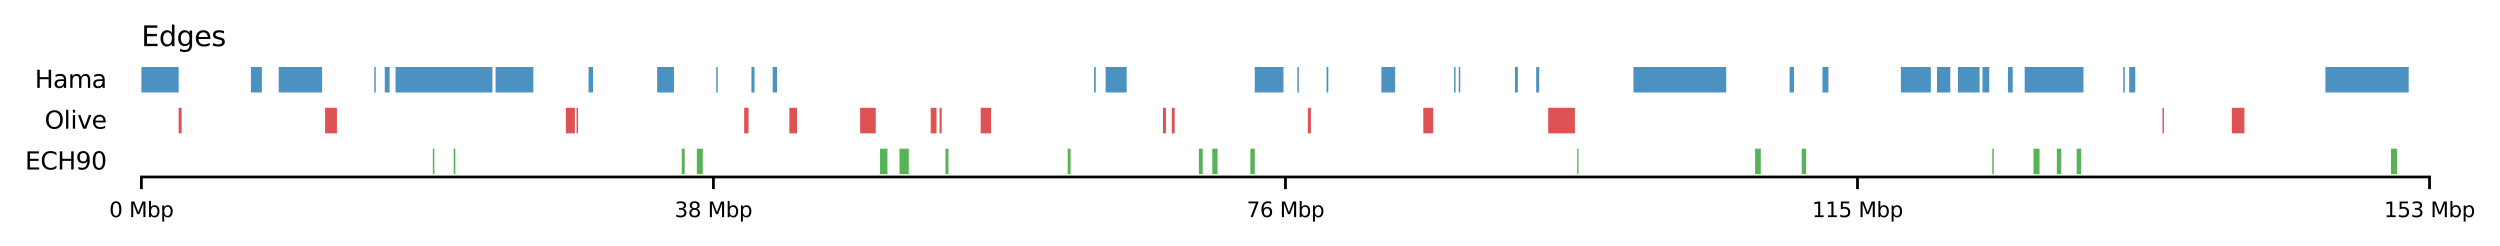 <?xml version="1.0" encoding="utf-8" standalone="no"?>
<!DOCTYPE svg PUBLIC "-//W3C//DTD SVG 1.1//EN"
  "http://www.w3.org/Graphics/SVG/1.1/DTD/svg11.dtd">
<svg xmlns:xlink="http://www.w3.org/1999/xlink" width="719.345pt" height="70.926pt" viewBox="0 0 719.345 70.926" xmlns="http://www.w3.org/2000/svg" version="1.1">
 <defs>
  <style type="text/css">*{stroke-linejoin: round; stroke-linecap: butt}</style>
 </defs>
 <g id="figure_1">
  <g id="patch_1">
   <path d="M 0 70.926 
L 719.345 70.926 
L 719.345 0 
L 0 0 
z
" style="fill: #ffffff"/>
  </g>
  <g id="axes_1">
   <g id="patch_2">
    <path d="M 40.683 39.172 
L 699.068 39.172 
L 699.068 31.025 
L 40.683 31.025 
z
" style="fill: #ffffff"/>
   </g>
   <g id="patch_3">
    <path d="M 51.413 38.357 
L 52.272 38.357 
L 52.272 31.025 
L 51.413 31.025 
z
" clip-path="url(#p7c15a75fd4)" style="fill: #d62728; opacity: 0.8"/>
   </g>
   <g id="patch_4">
    <path d="M 93.536 38.357 
L 96.942 38.357 
L 96.942 31.025 
L 93.536 31.025 
z
" clip-path="url(#p7c15a75fd4)" style="fill: #d62728; opacity: 0.8"/>
   </g>
   <g id="patch_5">
    <path d="M 162.815 38.357 
L 165.427 38.357 
L 165.427 31.025 
L 162.815 31.025 
z
" clip-path="url(#p7c15a75fd4)" style="fill: #d62728; opacity: 0.8"/>
   </g>
   <g id="patch_6">
    <path d="M 165.884 38.357 
L 166.308 38.357 
L 166.308 31.025 
L 165.884 31.025 
z
" clip-path="url(#p7c15a75fd4)" style="fill: #d62728; opacity: 0.8"/>
   </g>
   <g id="patch_7">
    <path d="M 214.118 38.357 
L 215.388 38.357 
L 215.388 31.025 
L 214.118 31.025 
z
" clip-path="url(#p7c15a75fd4)" style="fill: #d62728; opacity: 0.8"/>
   </g>
   <g id="patch_8">
    <path d="M 227.12 38.357 
L 229.338 38.357 
L 229.338 31.025 
L 227.12 31.025 
z
" clip-path="url(#p7c15a75fd4)" style="fill: #d62728; opacity: 0.8"/>
   </g>
   <g id="patch_9">
    <path d="M 247.493 38.357 
L 251.985 38.357 
L 251.985 31.025 
L 247.493 31.025 
z
" clip-path="url(#p7c15a75fd4)" style="fill: #d62728; opacity: 0.8"/>
   </g>
   <g id="patch_10">
    <path d="M 267.796 38.357 
L 269.469 38.357 
L 269.469 31.025 
L 267.796 31.025 
z
" clip-path="url(#p7c15a75fd4)" style="fill: #d62728; opacity: 0.8"/>
   </g>
   <g id="patch_11">
    <path d="M 270.357 38.357 
L 270.963 38.357 
L 270.963 31.025 
L 270.357 31.025 
z
" clip-path="url(#p7c15a75fd4)" style="fill: #d62728; opacity: 0.8"/>
   </g>
   <g id="patch_12">
    <path d="M 282.18 38.357 
L 285.158 38.357 
L 285.158 31.025 
L 282.18 31.025 
z
" clip-path="url(#p7c15a75fd4)" style="fill: #d62728; opacity: 0.8"/>
   </g>
   <g id="patch_13">
    <path d="M 334.626 38.357 
L 335.489 38.357 
L 335.489 31.025 
L 334.626 31.025 
z
" clip-path="url(#p7c15a75fd4)" style="fill: #d62728; opacity: 0.8"/>
   </g>
   <g id="patch_14">
    <path d="M 337.178 38.357 
L 338.002 38.357 
L 338.002 31.025 
L 337.178 31.025 
z
" clip-path="url(#p7c15a75fd4)" style="fill: #d62728; opacity: 0.8"/>
   </g>
   <g id="patch_15">
    <path d="M 376.317 38.357 
L 377.201 38.357 
L 377.201 31.025 
L 376.317 31.025 
z
" clip-path="url(#p7c15a75fd4)" style="fill: #d62728; opacity: 0.8"/>
   </g>
   <g id="patch_16">
    <path d="M 409.533 38.357 
L 412.375 38.357 
L 412.375 31.025 
L 409.533 31.025 
z
" clip-path="url(#p7c15a75fd4)" style="fill: #d62728; opacity: 0.8"/>
   </g>
   <g id="patch_17">
    <path d="M 445.481 38.357 
L 453.155 38.357 
L 453.155 31.025 
L 445.481 31.025 
z
" clip-path="url(#p7c15a75fd4)" style="fill: #d62728; opacity: 0.8"/>
   </g>
   <g id="patch_18">
    <path d="M 622.228 38.357 
L 622.641 38.357 
L 622.641 31.025 
L 622.228 31.025 
z
" clip-path="url(#p7c15a75fd4)" style="fill: #d62728; opacity: 0.8"/>
   </g>
   <g id="patch_19">
    <path d="M 642.182 38.357 
L 645.811 38.357 
L 645.811 31.025 
L 642.182 31.025 
z
" clip-path="url(#p7c15a75fd4)" style="fill: #d62728; opacity: 0.8"/>
   </g>
   <g id="matplotlib.axis_1">
    <g id="text_1">
     <!-- Olive -->
     <g transform="translate(12.833 37.03) scale(0.07 -0.07)">
      <defs>
       <path id="DejaVuSans-4f" d="M 2522 4238 
Q 1834 4238 1429 3725 
Q 1025 3213 1025 2328 
Q 1025 1447 1429 934 
Q 1834 422 2522 422 
Q 3209 422 3611 934 
Q 4013 1447 4013 2328 
Q 4013 3213 3611 3725 
Q 3209 4238 2522 4238 
z
M 2522 4750 
Q 3503 4750 4090 4092 
Q 4678 3434 4678 2328 
Q 4678 1225 4090 567 
Q 3503 -91 2522 -91 
Q 1538 -91 948 565 
Q 359 1222 359 2328 
Q 359 3434 948 4092 
Q 1538 4750 2522 4750 
z
" transform="scale(0.016)"/>
       <path id="DejaVuSans-6c" d="M 603 4863 
L 1178 4863 
L 1178 0 
L 603 0 
L 603 4863 
z
" transform="scale(0.016)"/>
       <path id="DejaVuSans-69" d="M 603 3500 
L 1178 3500 
L 1178 0 
L 603 0 
L 603 3500 
z
M 603 4863 
L 1178 4863 
L 1178 4134 
L 603 4134 
L 603 4863 
z
" transform="scale(0.016)"/>
       <path id="DejaVuSans-76" d="M 191 3500 
L 800 3500 
L 1894 563 
L 2988 3500 
L 3597 3500 
L 2284 0 
L 1503 0 
L 191 3500 
z
" transform="scale(0.016)"/>
       <path id="DejaVuSans-65" d="M 3597 1894 
L 3597 1613 
L 953 1613 
Q 991 1019 1311 708 
Q 1631 397 2203 397 
Q 2534 397 2845 478 
Q 3156 559 3463 722 
L 3463 178 
Q 3153 47 2828 -22 
Q 2503 -91 2169 -91 
Q 1331 -91 842 396 
Q 353 884 353 1716 
Q 353 2575 817 3079 
Q 1281 3584 2069 3584 
Q 2775 3584 3186 3129 
Q 3597 2675 3597 1894 
z
M 3022 2063 
Q 3016 2534 2758 2815 
Q 2500 3097 2075 3097 
Q 1594 3097 1305 2825 
Q 1016 2553 972 2059 
L 3022 2063 
z
" transform="scale(0.016)"/>
      </defs>
      <use xlink:href="#DejaVuSans-4f"/>
      <use xlink:href="#DejaVuSans-6c" x="78.711"/>
      <use xlink:href="#DejaVuSans-69" x="106.494"/>
      <use xlink:href="#DejaVuSans-76" x="134.277"/>
      <use xlink:href="#DejaVuSans-65" x="193.457"/>
     </g>
    </g>
   </g>
  </g>
  <g id="axes_2">
   <g id="patch_20">
    <path d="M 40.683 27.425 
L 699.068 27.425 
L 699.068 19.279 
L 40.683 19.279 
z
" style="fill: #ffffff"/>
   </g>
   <g id="patch_21">
    <path d="M 40.683 26.611 
L 51.413 26.611 
L 51.413 19.279 
L 40.683 19.279 
z
" clip-path="url(#pee6d5c1e2c)" style="fill: #1f77b4; opacity: 0.8"/>
   </g>
   <g id="patch_22">
    <path d="M 72.199 26.611 
L 75.352 26.611 
L 75.352 19.279 
L 72.199 19.279 
z
" clip-path="url(#pee6d5c1e2c)" style="fill: #1f77b4; opacity: 0.8"/>
   </g>
   <g id="patch_23">
    <path d="M 80.198 26.611 
L 92.689 26.611 
L 92.689 19.279 
L 80.198 19.279 
z
" clip-path="url(#pee6d5c1e2c)" style="fill: #1f77b4; opacity: 0.8"/>
   </g>
   <g id="patch_24">
    <path d="M 107.699 26.611 
L 108.12 26.611 
L 108.12 19.279 
L 107.699 19.279 
z
" clip-path="url(#pee6d5c1e2c)" style="fill: #1f77b4; opacity: 0.8"/>
   </g>
   <g id="patch_25">
    <path d="M 110.711 26.611 
L 112.11 26.611 
L 112.11 19.279 
L 110.711 19.279 
z
" clip-path="url(#pee6d5c1e2c)" style="fill: #1f77b4; opacity: 0.8"/>
   </g>
   <g id="patch_26">
    <path d="M 113.816 26.611 
L 141.687 26.611 
L 141.687 19.279 
L 113.816 19.279 
z
" clip-path="url(#pee6d5c1e2c)" style="fill: #1f77b4; opacity: 0.8"/>
   </g>
   <g id="patch_27">
    <path d="M 142.589 26.611 
L 153.461 26.611 
L 153.461 19.279 
L 142.589 19.279 
z
" clip-path="url(#pee6d5c1e2c)" style="fill: #1f77b4; opacity: 0.8"/>
   </g>
   <g id="patch_28">
    <path d="M 169.351 26.611 
L 170.641 26.611 
L 170.641 19.279 
L 169.351 19.279 
z
" clip-path="url(#pee6d5c1e2c)" style="fill: #1f77b4; opacity: 0.8"/>
   </g>
   <g id="patch_29">
    <path d="M 189.087 26.611 
L 193.922 26.611 
L 193.922 19.279 
L 189.087 19.279 
z
" clip-path="url(#pee6d5c1e2c)" style="fill: #1f77b4; opacity: 0.8"/>
   </g>
   <g id="patch_30">
    <path d="M 206.089 26.611 
L 206.516 26.611 
L 206.516 19.279 
L 206.089 19.279 
z
" clip-path="url(#pee6d5c1e2c)" style="fill: #1f77b4; opacity: 0.8"/>
   </g>
   <g id="patch_31">
    <path d="M 216.221 26.611 
L 217.106 26.611 
L 217.106 19.279 
L 216.221 19.279 
z
" clip-path="url(#pee6d5c1e2c)" style="fill: #1f77b4; opacity: 0.8"/>
   </g>
   <g id="patch_32">
    <path d="M 222.332 26.611 
L 223.594 26.611 
L 223.594 19.279 
L 222.332 19.279 
z
" clip-path="url(#pee6d5c1e2c)" style="fill: #1f77b4; opacity: 0.8"/>
   </g>
   <g id="patch_33">
    <path d="M 314.818 26.611 
L 315.296 26.611 
L 315.296 19.279 
L 314.818 19.279 
z
" clip-path="url(#pee6d5c1e2c)" style="fill: #1f77b4; opacity: 0.8"/>
   </g>
   <g id="patch_34">
    <path d="M 318.125 26.611 
L 324.196 26.611 
L 324.196 19.279 
L 318.125 19.279 
z
" clip-path="url(#pee6d5c1e2c)" style="fill: #1f77b4; opacity: 0.8"/>
   </g>
   <g id="patch_35">
    <path d="M 361.04 26.611 
L 369.303 26.611 
L 369.303 19.279 
L 361.04 19.279 
z
" clip-path="url(#pee6d5c1e2c)" style="fill: #1f77b4; opacity: 0.8"/>
   </g>
   <g id="patch_36">
    <path d="M 373.297 26.611 
L 373.724 26.611 
L 373.724 19.279 
L 373.297 19.279 
z
" clip-path="url(#pee6d5c1e2c)" style="fill: #1f77b4; opacity: 0.8"/>
   </g>
   <g id="patch_37">
    <path d="M 381.704 26.611 
L 382.202 26.611 
L 382.202 19.279 
L 381.704 19.279 
z
" clip-path="url(#pee6d5c1e2c)" style="fill: #1f77b4; opacity: 0.8"/>
   </g>
   <g id="patch_38">
    <path d="M 397.475 26.611 
L 401.437 26.611 
L 401.437 19.279 
L 397.475 19.279 
z
" clip-path="url(#pee6d5c1e2c)" style="fill: #1f77b4; opacity: 0.8"/>
   </g>
   <g id="patch_39">
    <path d="M 418.404 26.611 
L 418.823 26.611 
L 418.823 19.279 
L 418.404 19.279 
z
" clip-path="url(#pee6d5c1e2c)" style="fill: #1f77b4; opacity: 0.8"/>
   </g>
   <g id="patch_40">
    <path d="M 419.736 26.611 
L 420.167 26.611 
L 420.167 19.279 
L 419.736 19.279 
z
" clip-path="url(#pee6d5c1e2c)" style="fill: #1f77b4; opacity: 0.8"/>
   </g>
   <g id="patch_41">
    <path d="M 435.898 26.611 
L 436.748 26.611 
L 436.748 19.279 
L 435.898 19.279 
z
" clip-path="url(#pee6d5c1e2c)" style="fill: #1f77b4; opacity: 0.8"/>
   </g>
   <g id="patch_42">
    <path d="M 442.017 26.611 
L 442.889 26.611 
L 442.889 19.279 
L 442.017 19.279 
z
" clip-path="url(#pee6d5c1e2c)" style="fill: #1f77b4; opacity: 0.8"/>
   </g>
   <g id="patch_43">
    <path d="M 470 26.611 
L 496.695 26.611 
L 496.695 19.279 
L 470 19.279 
z
" clip-path="url(#pee6d5c1e2c)" style="fill: #1f77b4; opacity: 0.8"/>
   </g>
   <g id="patch_44">
    <path d="M 514.928 26.611 
L 516.193 26.611 
L 516.193 19.279 
L 514.928 19.279 
z
" clip-path="url(#pee6d5c1e2c)" style="fill: #1f77b4; opacity: 0.8"/>
   </g>
   <g id="patch_45">
    <path d="M 524.403 26.611 
L 526.103 26.611 
L 526.103 19.279 
L 524.403 19.279 
z
" clip-path="url(#pee6d5c1e2c)" style="fill: #1f77b4; opacity: 0.8"/>
   </g>
   <g id="patch_46">
    <path d="M 546.951 26.611 
L 555.573 26.611 
L 555.573 19.279 
L 546.951 19.279 
z
" clip-path="url(#pee6d5c1e2c)" style="fill: #1f77b4; opacity: 0.8"/>
   </g>
   <g id="patch_47">
    <path d="M 563.362 26.611 
L 569.605 26.611 
L 569.605 19.279 
L 563.362 19.279 
z
" clip-path="url(#pee6d5c1e2c)" style="fill: #1f77b4; opacity: 0.8"/>
   </g>
   <g id="patch_48">
    <path d="M 570.433 26.611 
L 572.378 26.611 
L 572.378 19.279 
L 570.433 19.279 
z
" clip-path="url(#pee6d5c1e2c)" style="fill: #1f77b4; opacity: 0.8"/>
   </g>
   <g id="patch_49">
    <path d="M 577.755 26.611 
L 579.132 26.611 
L 579.132 19.279 
L 577.755 19.279 
z
" clip-path="url(#pee6d5c1e2c)" style="fill: #1f77b4; opacity: 0.8"/>
   </g>
   <g id="patch_50">
    <path d="M 582.58 26.611 
L 599.486 26.611 
L 599.486 19.279 
L 582.58 19.279 
z
" clip-path="url(#pee6d5c1e2c)" style="fill: #1f77b4; opacity: 0.8"/>
   </g>
   <g id="patch_51">
    <path d="M 610.934 26.611 
L 611.373 26.611 
L 611.373 19.279 
L 610.934 19.279 
z
" clip-path="url(#pee6d5c1e2c)" style="fill: #1f77b4; opacity: 0.8"/>
   </g>
   <g id="patch_52">
    <path d="M 557.351 26.611 
L 561.177 26.611 
L 561.177 19.279 
L 557.351 19.279 
z
" clip-path="url(#pee6d5c1e2c)" style="fill: #1f77b4; opacity: 0.8"/>
   </g>
   <g id="patch_53">
    <path d="M 612.656 26.611 
L 614.391 26.611 
L 614.391 19.279 
L 612.656 19.279 
z
" clip-path="url(#pee6d5c1e2c)" style="fill: #1f77b4; opacity: 0.8"/>
   </g>
   <g id="patch_54">
    <path d="M 669.108 26.611 
L 693.072 26.611 
L 693.072 19.279 
L 669.108 19.279 
z
" clip-path="url(#pee6d5c1e2c)" style="fill: #1f77b4; opacity: 0.8"/>
   </g>
   <g id="matplotlib.axis_2">
    <g id="text_2">
     <!-- Hama -->
     <g transform="translate(10.021 25.284) scale(0.07 -0.07)">
      <defs>
       <path id="DejaVuSans-48" d="M 628 4666 
L 1259 4666 
L 1259 2753 
L 3553 2753 
L 3553 4666 
L 4184 4666 
L 4184 0 
L 3553 0 
L 3553 2222 
L 1259 2222 
L 1259 0 
L 628 0 
L 628 4666 
z
" transform="scale(0.016)"/>
       <path id="DejaVuSans-61" d="M 2194 1759 
Q 1497 1759 1228 1600 
Q 959 1441 959 1056 
Q 959 750 1161 570 
Q 1363 391 1709 391 
Q 2188 391 2477 730 
Q 2766 1069 2766 1631 
L 2766 1759 
L 2194 1759 
z
M 3341 1997 
L 3341 0 
L 2766 0 
L 2766 531 
Q 2569 213 2275 61 
Q 1981 -91 1556 -91 
Q 1019 -91 701 211 
Q 384 513 384 1019 
Q 384 1609 779 1909 
Q 1175 2209 1959 2209 
L 2766 2209 
L 2766 2266 
Q 2766 2663 2505 2880 
Q 2244 3097 1772 3097 
Q 1472 3097 1187 3025 
Q 903 2953 641 2809 
L 641 3341 
Q 956 3463 1253 3523 
Q 1550 3584 1831 3584 
Q 2591 3584 2966 3190 
Q 3341 2797 3341 1997 
z
" transform="scale(0.016)"/>
       <path id="DejaVuSans-6d" d="M 3328 2828 
Q 3544 3216 3844 3400 
Q 4144 3584 4550 3584 
Q 5097 3584 5394 3201 
Q 5691 2819 5691 2113 
L 5691 0 
L 5113 0 
L 5113 2094 
Q 5113 2597 4934 2840 
Q 4756 3084 4391 3084 
Q 3944 3084 3684 2787 
Q 3425 2491 3425 1978 
L 3425 0 
L 2847 0 
L 2847 2094 
Q 2847 2600 2669 2842 
Q 2491 3084 2119 3084 
Q 1678 3084 1418 2786 
Q 1159 2488 1159 1978 
L 1159 0 
L 581 0 
L 581 3500 
L 1159 3500 
L 1159 2956 
Q 1356 3278 1631 3431 
Q 1906 3584 2284 3584 
Q 2666 3584 2933 3390 
Q 3200 3197 3328 2828 
z
" transform="scale(0.016)"/>
      </defs>
      <use xlink:href="#DejaVuSans-48"/>
      <use xlink:href="#DejaVuSans-61" x="75.195"/>
      <use xlink:href="#DejaVuSans-6d" x="136.475"/>
      <use xlink:href="#DejaVuSans-61" x="233.887"/>
     </g>
    </g>
   </g>
   <g id="text_3">
    <!-- Edges -->
    <g transform="translate(40.683 13.279) scale(0.08 -0.08)">
     <defs>
      <path id="DejaVuSans-45" d="M 628 4666 
L 3578 4666 
L 3578 4134 
L 1259 4134 
L 1259 2753 
L 3481 2753 
L 3481 2222 
L 1259 2222 
L 1259 531 
L 3634 531 
L 3634 0 
L 628 0 
L 628 4666 
z
" transform="scale(0.016)"/>
      <path id="DejaVuSans-64" d="M 2906 2969 
L 2906 4863 
L 3481 4863 
L 3481 0 
L 2906 0 
L 2906 525 
Q 2725 213 2448 61 
Q 2172 -91 1784 -91 
Q 1150 -91 751 415 
Q 353 922 353 1747 
Q 353 2572 751 3078 
Q 1150 3584 1784 3584 
Q 2172 3584 2448 3432 
Q 2725 3281 2906 2969 
z
M 947 1747 
Q 947 1113 1208 752 
Q 1469 391 1925 391 
Q 2381 391 2643 752 
Q 2906 1113 2906 1747 
Q 2906 2381 2643 2742 
Q 2381 3103 1925 3103 
Q 1469 3103 1208 2742 
Q 947 2381 947 1747 
z
" transform="scale(0.016)"/>
      <path id="DejaVuSans-67" d="M 2906 1791 
Q 2906 2416 2648 2759 
Q 2391 3103 1925 3103 
Q 1463 3103 1205 2759 
Q 947 2416 947 1791 
Q 947 1169 1205 825 
Q 1463 481 1925 481 
Q 2391 481 2648 825 
Q 2906 1169 2906 1791 
z
M 3481 434 
Q 3481 -459 3084 -895 
Q 2688 -1331 1869 -1331 
Q 1566 -1331 1297 -1286 
Q 1028 -1241 775 -1147 
L 775 -588 
Q 1028 -725 1275 -790 
Q 1522 -856 1778 -856 
Q 2344 -856 2625 -561 
Q 2906 -266 2906 331 
L 2906 616 
Q 2728 306 2450 153 
Q 2172 0 1784 0 
Q 1141 0 747 490 
Q 353 981 353 1791 
Q 353 2603 747 3093 
Q 1141 3584 1784 3584 
Q 2172 3584 2450 3431 
Q 2728 3278 2906 2969 
L 2906 3500 
L 3481 3500 
L 3481 434 
z
" transform="scale(0.016)"/>
      <path id="DejaVuSans-73" d="M 2834 3397 
L 2834 2853 
Q 2591 2978 2328 3040 
Q 2066 3103 1784 3103 
Q 1356 3103 1142 2972 
Q 928 2841 928 2578 
Q 928 2378 1081 2264 
Q 1234 2150 1697 2047 
L 1894 2003 
Q 2506 1872 2764 1633 
Q 3022 1394 3022 966 
Q 3022 478 2636 193 
Q 2250 -91 1575 -91 
Q 1294 -91 989 -36 
Q 684 19 347 128 
L 347 722 
Q 666 556 975 473 
Q 1284 391 1588 391 
Q 1994 391 2212 530 
Q 2431 669 2431 922 
Q 2431 1156 2273 1281 
Q 2116 1406 1581 1522 
L 1381 1569 
Q 847 1681 609 1914 
Q 372 2147 372 2553 
Q 372 3047 722 3315 
Q 1072 3584 1716 3584 
Q 2034 3584 2315 3537 
Q 2597 3491 2834 3397 
z
" transform="scale(0.016)"/>
     </defs>
     <use xlink:href="#DejaVuSans-45"/>
     <use xlink:href="#DejaVuSans-64" x="63.184"/>
     <use xlink:href="#DejaVuSans-67" x="126.66"/>
     <use xlink:href="#DejaVuSans-65" x="190.137"/>
     <use xlink:href="#DejaVuSans-73" x="251.66"/>
    </g>
   </g>
  </g>
  <g id="axes_3">
   <g id="patch_55">
    <path d="M 40.683 50.919 
L 699.068 50.919 
L 699.068 42.772 
L 40.683 42.772 
z
" style="fill: #ffffff"/>
   </g>
   <g id="patch_56">
    <path d="M 124.54 50.104 
L 124.97 50.104 
L 124.97 42.772 
L 124.54 42.772 
z
" clip-path="url(#pab5df96319)" style="fill: #2ca02c; opacity: 0.8"/>
   </g>
   <g id="patch_57">
    <path d="M 130.542 50.104 
L 131.018 50.104 
L 131.018 42.772 
L 130.542 42.772 
z
" clip-path="url(#pab5df96319)" style="fill: #2ca02c; opacity: 0.8"/>
   </g>
   <g id="patch_58">
    <path d="M 196.162 50.104 
L 197.019 50.104 
L 197.019 42.772 
L 196.162 42.772 
z
" clip-path="url(#pab5df96319)" style="fill: #2ca02c; opacity: 0.8"/>
   </g>
   <g id="patch_59">
    <path d="M 200.509 50.104 
L 202.209 50.104 
L 202.209 42.772 
L 200.509 42.772 
z
" clip-path="url(#pab5df96319)" style="fill: #2ca02c; opacity: 0.8"/>
   </g>
   <g id="patch_60">
    <path d="M 253.221 50.104 
L 255.356 50.104 
L 255.356 42.772 
L 253.221 42.772 
z
" clip-path="url(#pab5df96319)" style="fill: #2ca02c; opacity: 0.8"/>
   </g>
   <g id="patch_61">
    <path d="M 258.821 50.104 
L 261.496 50.104 
L 261.496 42.772 
L 258.821 42.772 
z
" clip-path="url(#pab5df96319)" style="fill: #2ca02c; opacity: 0.8"/>
   </g>
   <g id="patch_62">
    <path d="M 272.048 50.104 
L 272.923 50.104 
L 272.923 42.772 
L 272.048 42.772 
z
" clip-path="url(#pab5df96319)" style="fill: #2ca02c; opacity: 0.8"/>
   </g>
   <g id="patch_63">
    <path d="M 307.217 50.104 
L 308.062 50.104 
L 308.062 42.772 
L 307.217 42.772 
z
" clip-path="url(#pab5df96319)" style="fill: #2ca02c; opacity: 0.8"/>
   </g>
   <g id="patch_64">
    <path d="M 344.961 50.104 
L 346.076 50.104 
L 346.076 42.772 
L 344.961 42.772 
z
" clip-path="url(#pab5df96319)" style="fill: #2ca02c; opacity: 0.8"/>
   </g>
   <g id="patch_65">
    <path d="M 348.819 50.104 
L 350.345 50.104 
L 350.345 42.772 
L 348.819 42.772 
z
" clip-path="url(#pab5df96319)" style="fill: #2ca02c; opacity: 0.8"/>
   </g>
   <g id="patch_66">
    <path d="M 359.776 50.104 
L 361.039 50.104 
L 361.039 42.772 
L 359.776 42.772 
z
" clip-path="url(#pab5df96319)" style="fill: #2ca02c; opacity: 0.8"/>
   </g>
   <g id="patch_67">
    <path d="M 453.817 50.104 
L 454.197 50.104 
L 454.197 42.772 
L 453.817 42.772 
z
" clip-path="url(#pab5df96319)" style="fill: #2ca02c; opacity: 0.8"/>
   </g>
   <g id="patch_68">
    <path d="M 505.011 50.104 
L 506.648 50.104 
L 506.648 42.772 
L 505.011 42.772 
z
" clip-path="url(#pab5df96319)" style="fill: #2ca02c; opacity: 0.8"/>
   </g>
   <g id="patch_69">
    <path d="M 518.424 50.104 
L 519.684 50.104 
L 519.684 42.772 
L 518.424 42.772 
z
" clip-path="url(#pab5df96319)" style="fill: #2ca02c; opacity: 0.8"/>
   </g>
   <g id="patch_70">
    <path d="M 573.259 50.104 
L 573.683 50.104 
L 573.683 42.772 
L 573.259 42.772 
z
" clip-path="url(#pab5df96319)" style="fill: #2ca02c; opacity: 0.8"/>
   </g>
   <g id="patch_71">
    <path d="M 585.107 50.104 
L 586.847 50.104 
L 586.847 42.772 
L 585.107 42.772 
z
" clip-path="url(#pab5df96319)" style="fill: #2ca02c; opacity: 0.8"/>
   </g>
   <g id="patch_72">
    <path d="M 591.825 50.104 
L 593.104 50.104 
L 593.104 42.772 
L 591.825 42.772 
z
" clip-path="url(#pab5df96319)" style="fill: #2ca02c; opacity: 0.8"/>
   </g>
   <g id="patch_73">
    <path d="M 597.539 50.104 
L 598.824 50.104 
L 598.824 42.772 
L 597.539 42.772 
z
" clip-path="url(#pab5df96319)" style="fill: #2ca02c; opacity: 0.8"/>
   </g>
   <g id="patch_74">
    <path d="M 687.98 50.104 
L 689.734 50.104 
L 689.734 42.772 
L 687.98 42.772 
z
" clip-path="url(#pab5df96319)" style="fill: #2ca02c; opacity: 0.8"/>
   </g>
   <g id="matplotlib.axis_3">
    <g id="xtick_1">
     <g id="line2d_1">
      <defs>
       <path id="m447a449b71" d="M 0 0 
L 0 3.5 
" style="stroke: #000000; stroke-width: 0.8"/>
      </defs>
      <g>
       <use xlink:href="#m447a449b71" x="40.683" y="50.919" style="stroke: #000000; stroke-width: 0.8"/>
      </g>
     </g>
     <g id="text_4">
      <!-- 0 Mbp -->
      <g transform="translate(31.423 62.478) scale(0.06 -0.06)">
       <defs>
        <path id="DejaVuSans-30" d="M 2034 4250 
Q 1547 4250 1301 3770 
Q 1056 3291 1056 2328 
Q 1056 1369 1301 889 
Q 1547 409 2034 409 
Q 2525 409 2770 889 
Q 3016 1369 3016 2328 
Q 3016 3291 2770 3770 
Q 2525 4250 2034 4250 
z
M 2034 4750 
Q 2819 4750 3233 4129 
Q 3647 3509 3647 2328 
Q 3647 1150 3233 529 
Q 2819 -91 2034 -91 
Q 1250 -91 836 529 
Q 422 1150 422 2328 
Q 422 3509 836 4129 
Q 1250 4750 2034 4750 
z
" transform="scale(0.016)"/>
        <path id="DejaVuSans-20" transform="scale(0.016)"/>
        <path id="DejaVuSans-4d" d="M 628 4666 
L 1569 4666 
L 2759 1491 
L 3956 4666 
L 4897 4666 
L 4897 0 
L 4281 0 
L 4281 4097 
L 3078 897 
L 2444 897 
L 1241 4097 
L 1241 0 
L 628 0 
L 628 4666 
z
" transform="scale(0.016)"/>
        <path id="DejaVuSans-62" d="M 3116 1747 
Q 3116 2381 2855 2742 
Q 2594 3103 2138 3103 
Q 1681 3103 1420 2742 
Q 1159 2381 1159 1747 
Q 1159 1113 1420 752 
Q 1681 391 2138 391 
Q 2594 391 2855 752 
Q 3116 1113 3116 1747 
z
M 1159 2969 
Q 1341 3281 1617 3432 
Q 1894 3584 2278 3584 
Q 2916 3584 3314 3078 
Q 3713 2572 3713 1747 
Q 3713 922 3314 415 
Q 2916 -91 2278 -91 
Q 1894 -91 1617 61 
Q 1341 213 1159 525 
L 1159 0 
L 581 0 
L 581 4863 
L 1159 4863 
L 1159 2969 
z
" transform="scale(0.016)"/>
        <path id="DejaVuSans-70" d="M 1159 525 
L 1159 -1331 
L 581 -1331 
L 581 3500 
L 1159 3500 
L 1159 2969 
Q 1341 3281 1617 3432 
Q 1894 3584 2278 3584 
Q 2916 3584 3314 3078 
Q 3713 2572 3713 1747 
Q 3713 922 3314 415 
Q 2916 -91 2278 -91 
Q 1894 -91 1617 61 
Q 1341 213 1159 525 
z
M 3116 1747 
Q 3116 2381 2855 2742 
Q 2594 3103 2138 3103 
Q 1681 3103 1420 2742 
Q 1159 2381 1159 1747 
Q 1159 1113 1420 752 
Q 1681 391 2138 391 
Q 2594 391 2855 752 
Q 3116 1113 3116 1747 
z
" transform="scale(0.016)"/>
       </defs>
       <use xlink:href="#DejaVuSans-30"/>
       <use xlink:href="#DejaVuSans-20" x="63.623"/>
       <use xlink:href="#DejaVuSans-4d" x="95.41"/>
       <use xlink:href="#DejaVuSans-62" x="181.689"/>
       <use xlink:href="#DejaVuSans-70" x="245.166"/>
      </g>
     </g>
    </g>
    <g id="xtick_2">
     <g id="line2d_2">
      <g>
       <use xlink:href="#m447a449b71" x="205.279" y="50.919" style="stroke: #000000; stroke-width: 0.8"/>
      </g>
     </g>
     <g id="text_5">
      <!-- 38 Mbp -->
      <g transform="translate(194.111 62.478) scale(0.06 -0.06)">
       <defs>
        <path id="DejaVuSans-33" d="M 2597 2516 
Q 3050 2419 3304 2112 
Q 3559 1806 3559 1356 
Q 3559 666 3084 287 
Q 2609 -91 1734 -91 
Q 1441 -91 1130 -33 
Q 819 25 488 141 
L 488 750 
Q 750 597 1062 519 
Q 1375 441 1716 441 
Q 2309 441 2620 675 
Q 2931 909 2931 1356 
Q 2931 1769 2642 2001 
Q 2353 2234 1838 2234 
L 1294 2234 
L 1294 2753 
L 1863 2753 
Q 2328 2753 2575 2939 
Q 2822 3125 2822 3475 
Q 2822 3834 2567 4026 
Q 2313 4219 1838 4219 
Q 1578 4219 1281 4162 
Q 984 4106 628 3988 
L 628 4550 
Q 988 4650 1302 4700 
Q 1616 4750 1894 4750 
Q 2613 4750 3031 4423 
Q 3450 4097 3450 3541 
Q 3450 3153 3228 2886 
Q 3006 2619 2597 2516 
z
" transform="scale(0.016)"/>
        <path id="DejaVuSans-38" d="M 2034 2216 
Q 1584 2216 1326 1975 
Q 1069 1734 1069 1313 
Q 1069 891 1326 650 
Q 1584 409 2034 409 
Q 2484 409 2743 651 
Q 3003 894 3003 1313 
Q 3003 1734 2745 1975 
Q 2488 2216 2034 2216 
z
M 1403 2484 
Q 997 2584 770 2862 
Q 544 3141 544 3541 
Q 544 4100 942 4425 
Q 1341 4750 2034 4750 
Q 2731 4750 3128 4425 
Q 3525 4100 3525 3541 
Q 3525 3141 3298 2862 
Q 3072 2584 2669 2484 
Q 3125 2378 3379 2068 
Q 3634 1759 3634 1313 
Q 3634 634 3220 271 
Q 2806 -91 2034 -91 
Q 1263 -91 848 271 
Q 434 634 434 1313 
Q 434 1759 690 2068 
Q 947 2378 1403 2484 
z
M 1172 3481 
Q 1172 3119 1398 2916 
Q 1625 2713 2034 2713 
Q 2441 2713 2670 2916 
Q 2900 3119 2900 3481 
Q 2900 3844 2670 4047 
Q 2441 4250 2034 4250 
Q 1625 4250 1398 4047 
Q 1172 3844 1172 3481 
z
" transform="scale(0.016)"/>
       </defs>
       <use xlink:href="#DejaVuSans-33"/>
       <use xlink:href="#DejaVuSans-38" x="63.623"/>
       <use xlink:href="#DejaVuSans-20" x="127.246"/>
       <use xlink:href="#DejaVuSans-4d" x="159.033"/>
       <use xlink:href="#DejaVuSans-62" x="245.312"/>
       <use xlink:href="#DejaVuSans-70" x="308.789"/>
      </g>
     </g>
    </g>
    <g id="xtick_3">
     <g id="line2d_3">
      <g>
       <use xlink:href="#m447a449b71" x="369.875" y="50.919" style="stroke: #000000; stroke-width: 0.8"/>
      </g>
     </g>
     <g id="text_6">
      <!-- 76 Mbp -->
      <g transform="translate(358.707 62.478) scale(0.06 -0.06)">
       <defs>
        <path id="DejaVuSans-37" d="M 525 4666 
L 3525 4666 
L 3525 4397 
L 1831 0 
L 1172 0 
L 2766 4134 
L 525 4134 
L 525 4666 
z
" transform="scale(0.016)"/>
        <path id="DejaVuSans-36" d="M 2113 2584 
Q 1688 2584 1439 2293 
Q 1191 2003 1191 1497 
Q 1191 994 1439 701 
Q 1688 409 2113 409 
Q 2538 409 2786 701 
Q 3034 994 3034 1497 
Q 3034 2003 2786 2293 
Q 2538 2584 2113 2584 
z
M 3366 4563 
L 3366 3988 
Q 3128 4100 2886 4159 
Q 2644 4219 2406 4219 
Q 1781 4219 1451 3797 
Q 1122 3375 1075 2522 
Q 1259 2794 1537 2939 
Q 1816 3084 2150 3084 
Q 2853 3084 3261 2657 
Q 3669 2231 3669 1497 
Q 3669 778 3244 343 
Q 2819 -91 2113 -91 
Q 1303 -91 875 529 
Q 447 1150 447 2328 
Q 447 3434 972 4092 
Q 1497 4750 2381 4750 
Q 2619 4750 2861 4703 
Q 3103 4656 3366 4563 
z
" transform="scale(0.016)"/>
       </defs>
       <use xlink:href="#DejaVuSans-37"/>
       <use xlink:href="#DejaVuSans-36" x="63.623"/>
       <use xlink:href="#DejaVuSans-20" x="127.246"/>
       <use xlink:href="#DejaVuSans-4d" x="159.033"/>
       <use xlink:href="#DejaVuSans-62" x="245.312"/>
       <use xlink:href="#DejaVuSans-70" x="308.789"/>
      </g>
     </g>
    </g>
    <g id="xtick_4">
     <g id="line2d_4">
      <g>
       <use xlink:href="#m447a449b71" x="534.472" y="50.919" style="stroke: #000000; stroke-width: 0.8"/>
      </g>
     </g>
     <g id="text_7">
      <!-- 115 Mbp -->
      <g transform="translate(521.394 62.478) scale(0.06 -0.06)">
       <defs>
        <path id="DejaVuSans-31" d="M 794 531 
L 1825 531 
L 1825 4091 
L 703 3866 
L 703 4441 
L 1819 4666 
L 2450 4666 
L 2450 531 
L 3481 531 
L 3481 0 
L 794 0 
L 794 531 
z
" transform="scale(0.016)"/>
        <path id="DejaVuSans-35" d="M 691 4666 
L 3169 4666 
L 3169 4134 
L 1269 4134 
L 1269 2991 
Q 1406 3038 1543 3061 
Q 1681 3084 1819 3084 
Q 2600 3084 3056 2656 
Q 3513 2228 3513 1497 
Q 3513 744 3044 326 
Q 2575 -91 1722 -91 
Q 1428 -91 1123 -41 
Q 819 9 494 109 
L 494 744 
Q 775 591 1075 516 
Q 1375 441 1709 441 
Q 2250 441 2565 725 
Q 2881 1009 2881 1497 
Q 2881 1984 2565 2268 
Q 2250 2553 1709 2553 
Q 1456 2553 1204 2497 
Q 953 2441 691 2322 
L 691 4666 
z
" transform="scale(0.016)"/>
       </defs>
       <use xlink:href="#DejaVuSans-31"/>
       <use xlink:href="#DejaVuSans-31" x="63.623"/>
       <use xlink:href="#DejaVuSans-35" x="127.246"/>
       <use xlink:href="#DejaVuSans-20" x="190.869"/>
       <use xlink:href="#DejaVuSans-4d" x="222.656"/>
       <use xlink:href="#DejaVuSans-62" x="308.936"/>
       <use xlink:href="#DejaVuSans-70" x="372.412"/>
      </g>
     </g>
    </g>
    <g id="xtick_5">
     <g id="line2d_5">
      <g>
       <use xlink:href="#m447a449b71" x="699.068" y="50.919" style="stroke: #000000; stroke-width: 0.8"/>
      </g>
     </g>
     <g id="text_8">
      <!-- 153 Mbp -->
      <g transform="translate(685.991 62.478) scale(0.06 -0.06)">
       <use xlink:href="#DejaVuSans-31"/>
       <use xlink:href="#DejaVuSans-35" x="63.623"/>
       <use xlink:href="#DejaVuSans-33" x="127.246"/>
       <use xlink:href="#DejaVuSans-20" x="190.869"/>
       <use xlink:href="#DejaVuSans-4d" x="222.656"/>
       <use xlink:href="#DejaVuSans-62" x="308.936"/>
       <use xlink:href="#DejaVuSans-70" x="372.412"/>
      </g>
     </g>
    </g>
   </g>
   <g id="matplotlib.axis_4">
    <g id="text_9">
     <!-- ECH90 -->
     <g transform="translate(7.2 48.777) scale(0.07 -0.07)">
      <defs>
       <path id="DejaVuSans-43" d="M 4122 4306 
L 4122 3641 
Q 3803 3938 3442 4084 
Q 3081 4231 2675 4231 
Q 1875 4231 1450 3742 
Q 1025 3253 1025 2328 
Q 1025 1406 1450 917 
Q 1875 428 2675 428 
Q 3081 428 3442 575 
Q 3803 722 4122 1019 
L 4122 359 
Q 3791 134 3420 21 
Q 3050 -91 2638 -91 
Q 1578 -91 968 557 
Q 359 1206 359 2328 
Q 359 3453 968 4101 
Q 1578 4750 2638 4750 
Q 3056 4750 3426 4639 
Q 3797 4528 4122 4306 
z
" transform="scale(0.016)"/>
       <path id="DejaVuSans-39" d="M 703 97 
L 703 672 
Q 941 559 1184 500 
Q 1428 441 1663 441 
Q 2288 441 2617 861 
Q 2947 1281 2994 2138 
Q 2813 1869 2534 1725 
Q 2256 1581 1919 1581 
Q 1219 1581 811 2004 
Q 403 2428 403 3163 
Q 403 3881 828 4315 
Q 1253 4750 1959 4750 
Q 2769 4750 3195 4129 
Q 3622 3509 3622 2328 
Q 3622 1225 3098 567 
Q 2575 -91 1691 -91 
Q 1453 -91 1209 -44 
Q 966 3 703 97 
z
M 1959 2075 
Q 2384 2075 2632 2365 
Q 2881 2656 2881 3163 
Q 2881 3666 2632 3958 
Q 2384 4250 1959 4250 
Q 1534 4250 1286 3958 
Q 1038 3666 1038 3163 
Q 1038 2656 1286 2365 
Q 1534 2075 1959 2075 
z
" transform="scale(0.016)"/>
      </defs>
      <use xlink:href="#DejaVuSans-45"/>
      <use xlink:href="#DejaVuSans-43" x="63.184"/>
      <use xlink:href="#DejaVuSans-48" x="133.008"/>
      <use xlink:href="#DejaVuSans-39" x="208.203"/>
      <use xlink:href="#DejaVuSans-30" x="271.826"/>
     </g>
    </g>
   </g>
   <g id="patch_75">
    <path d="M 40.683 50.919 
L 699.068 50.919 
" style="fill: none; stroke: #000000; stroke-width: 0.8; stroke-linejoin: miter; stroke-linecap: square"/>
   </g>
  </g>
 </g>
 <defs>
  <clipPath id="p7c15a75fd4">
   <rect x="40.683" y="31.025" width="658.385" height="8.147"/>
  </clipPath>
  <clipPath id="pee6d5c1e2c">
   <rect x="40.683" y="19.279" width="658.385" height="8.147"/>
  </clipPath>
  <clipPath id="pab5df96319">
   <rect x="40.683" y="42.772" width="658.385" height="8.147"/>
  </clipPath>
 </defs>
</svg>
